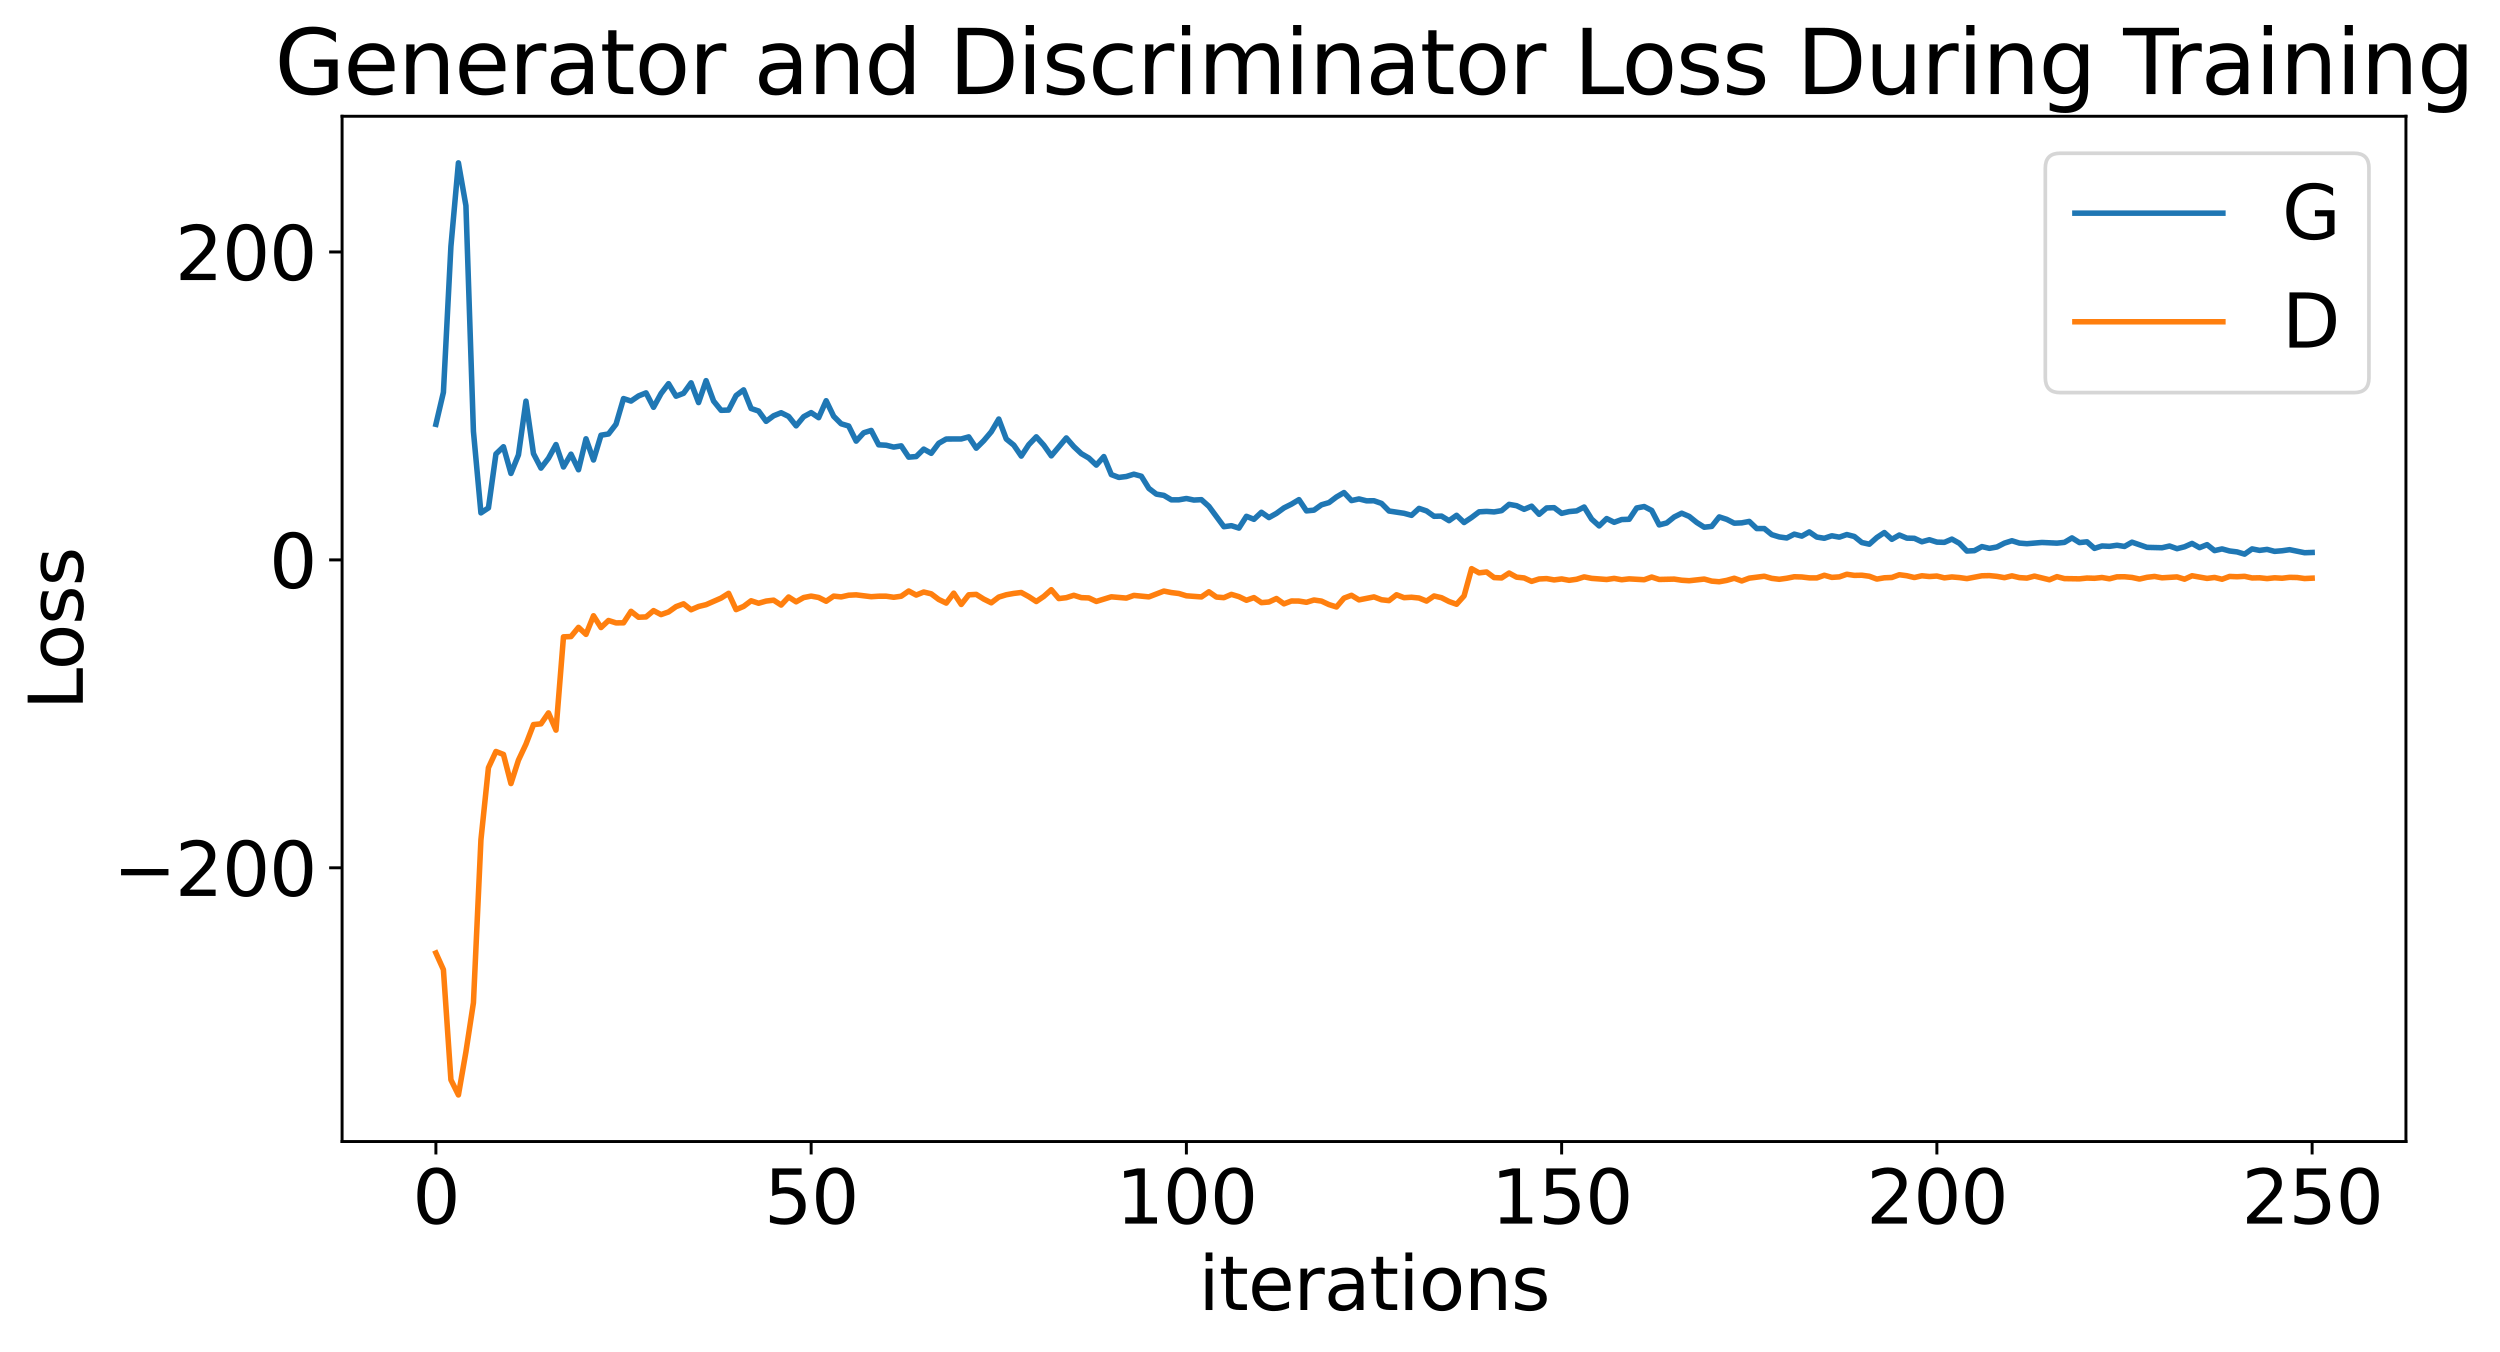 <?xml version="1.0" encoding="utf-8" standalone="no"?>
<!DOCTYPE svg PUBLIC "-//W3C//DTD SVG 1.1//EN"
  "http://www.w3.org/Graphics/SVG/1.1/DTD/svg11.dtd">
<svg xmlns:xlink="http://www.w3.org/1999/xlink" width="675.923pt" height="365.549pt" viewBox="0 0 675.923 365.549" xmlns="http://www.w3.org/2000/svg" version="1.1">
 <defs>
  <style type="text/css">*{stroke-linejoin: round; stroke-linecap: butt}</style>
 </defs>
 <g id="figure_1">
  <g id="patch_1">
   <path d="M 0 365.549 
L 675.923 365.549 
L 675.923 -0 
L 0 -0 
z
" style="fill: #ffffff"/>
  </g>
  <g id="axes_1">
   <g id="patch_2">
    <path d="M 92.491 308.636 
L 650.491 308.636 
L 650.491 31.436 
L 92.491 31.436 
z
" style="fill: #ffffff"/>
   </g>
   <g id="matplotlib.axis_1">
    <g id="xtick_1">
     <g id="line2d_1">
      <defs>
       <path id="m52b1328f97" d="M 0 0 
L 0 3.5 
" style="stroke: #000000; stroke-width: 0.8"/>
      </defs>
      <g>
       <use xlink:href="#m52b1328f97" x="117.854" y="308.636" style="stroke: #000000; stroke-width: 0.8"/>
      </g>
     </g>
     <g id="text_1">
      <!-- 0 -->
      <g transform="translate(111.492 330.833) scale(0.2 -0.2)">
       <defs>
        <path id="DejaVuSans-30" d="M 2034 4250 
Q 1547 4250 1301 3770 
Q 1056 3291 1056 2328 
Q 1056 1369 1301 889 
Q 1547 409 2034 409 
Q 2525 409 2770 889 
Q 3016 1369 3016 2328 
Q 3016 3291 2770 3770 
Q 2525 4250 2034 4250 
z
M 2034 4750 
Q 2819 4750 3233 4129 
Q 3647 3509 3647 2328 
Q 3647 1150 3233 529 
Q 2819 -91 2034 -91 
Q 1250 -91 836 529 
Q 422 1150 422 2328 
Q 422 3509 836 4129 
Q 1250 4750 2034 4750 
z
" transform="scale(0.016)"/>
       </defs>
       <use xlink:href="#DejaVuSans-30"/>
      </g>
     </g>
    </g>
    <g id="xtick_2">
     <g id="line2d_2">
      <g>
       <use xlink:href="#m52b1328f97" x="219.309" y="308.636" style="stroke: #000000; stroke-width: 0.8"/>
      </g>
     </g>
     <g id="text_2">
      <!-- 50 -->
      <g transform="translate(206.584 330.833) scale(0.2 -0.2)">
       <defs>
        <path id="DejaVuSans-35" d="M 691 4666 
L 3169 4666 
L 3169 4134 
L 1269 4134 
L 1269 2991 
Q 1406 3038 1543 3061 
Q 1681 3084 1819 3084 
Q 2600 3084 3056 2656 
Q 3513 2228 3513 1497 
Q 3513 744 3044 326 
Q 2575 -91 1722 -91 
Q 1428 -91 1123 -41 
Q 819 9 494 109 
L 494 744 
Q 775 591 1075 516 
Q 1375 441 1709 441 
Q 2250 441 2565 725 
Q 2881 1009 2881 1497 
Q 2881 1984 2565 2268 
Q 2250 2553 1709 2553 
Q 1456 2553 1204 2497 
Q 953 2441 691 2322 
L 691 4666 
z
" transform="scale(0.016)"/>
       </defs>
       <use xlink:href="#DejaVuSans-35"/>
       <use xlink:href="#DejaVuSans-30" x="63.623"/>
      </g>
     </g>
    </g>
    <g id="xtick_3">
     <g id="line2d_3">
      <g>
       <use xlink:href="#m52b1328f97" x="320.763" y="308.636" style="stroke: #000000; stroke-width: 0.8"/>
      </g>
     </g>
     <g id="text_3">
      <!-- 100 -->
      <g transform="translate(301.676 330.833) scale(0.2 -0.2)">
       <defs>
        <path id="DejaVuSans-31" d="M 794 531 
L 1825 531 
L 1825 4091 
L 703 3866 
L 703 4441 
L 1819 4666 
L 2450 4666 
L 2450 531 
L 3481 531 
L 3481 0 
L 794 0 
L 794 531 
z
" transform="scale(0.016)"/>
       </defs>
       <use xlink:href="#DejaVuSans-31"/>
       <use xlink:href="#DejaVuSans-30" x="63.623"/>
       <use xlink:href="#DejaVuSans-30" x="127.246"/>
      </g>
     </g>
    </g>
    <g id="xtick_4">
     <g id="line2d_4">
      <g>
       <use xlink:href="#m52b1328f97" x="422.218" y="308.636" style="stroke: #000000; stroke-width: 0.8"/>
      </g>
     </g>
     <g id="text_4">
      <!-- 150 -->
      <g transform="translate(403.13 330.833) scale(0.2 -0.2)">
       <use xlink:href="#DejaVuSans-31"/>
       <use xlink:href="#DejaVuSans-35" x="63.623"/>
       <use xlink:href="#DejaVuSans-30" x="127.246"/>
      </g>
     </g>
    </g>
    <g id="xtick_5">
     <g id="line2d_5">
      <g>
       <use xlink:href="#m52b1328f97" x="523.672" y="308.636" style="stroke: #000000; stroke-width: 0.8"/>
      </g>
     </g>
     <g id="text_5">
      <!-- 200 -->
      <g transform="translate(504.585 330.833) scale(0.2 -0.2)">
       <defs>
        <path id="DejaVuSans-32" d="M 1228 531 
L 3431 531 
L 3431 0 
L 469 0 
L 469 531 
Q 828 903 1448 1529 
Q 2069 2156 2228 2338 
Q 2531 2678 2651 2914 
Q 2772 3150 2772 3378 
Q 2772 3750 2511 3984 
Q 2250 4219 1831 4219 
Q 1534 4219 1204 4116 
Q 875 4013 500 3803 
L 500 4441 
Q 881 4594 1212 4672 
Q 1544 4750 1819 4750 
Q 2544 4750 2975 4387 
Q 3406 4025 3406 3419 
Q 3406 3131 3298 2873 
Q 3191 2616 2906 2266 
Q 2828 2175 2409 1742 
Q 1991 1309 1228 531 
z
" transform="scale(0.016)"/>
       </defs>
       <use xlink:href="#DejaVuSans-32"/>
       <use xlink:href="#DejaVuSans-30" x="63.623"/>
       <use xlink:href="#DejaVuSans-30" x="127.246"/>
      </g>
     </g>
    </g>
    <g id="xtick_6">
     <g id="line2d_6">
      <g>
       <use xlink:href="#m52b1328f97" x="625.127" y="308.636" style="stroke: #000000; stroke-width: 0.8"/>
      </g>
     </g>
     <g id="text_6">
      <!-- 250 -->
      <g transform="translate(606.039 330.833) scale(0.2 -0.2)">
       <use xlink:href="#DejaVuSans-32"/>
       <use xlink:href="#DejaVuSans-35" x="63.623"/>
       <use xlink:href="#DejaVuSans-30" x="127.246"/>
      </g>
     </g>
    </g>
    <g id="text_7">
     <!-- iterations -->
     <g transform="translate(324.036 354.189) scale(0.2 -0.2)">
      <defs>
       <path id="DejaVuSans-69" d="M 603 3500 
L 1178 3500 
L 1178 0 
L 603 0 
L 603 3500 
z
M 603 4863 
L 1178 4863 
L 1178 4134 
L 603 4134 
L 603 4863 
z
" transform="scale(0.016)"/>
       <path id="DejaVuSans-74" d="M 1172 4494 
L 1172 3500 
L 2356 3500 
L 2356 3053 
L 1172 3053 
L 1172 1153 
Q 1172 725 1289 603 
Q 1406 481 1766 481 
L 2356 481 
L 2356 0 
L 1766 0 
Q 1100 0 847 248 
Q 594 497 594 1153 
L 594 3053 
L 172 3053 
L 172 3500 
L 594 3500 
L 594 4494 
L 1172 4494 
z
" transform="scale(0.016)"/>
       <path id="DejaVuSans-65" d="M 3597 1894 
L 3597 1613 
L 953 1613 
Q 991 1019 1311 708 
Q 1631 397 2203 397 
Q 2534 397 2845 478 
Q 3156 559 3463 722 
L 3463 178 
Q 3153 47 2828 -22 
Q 2503 -91 2169 -91 
Q 1331 -91 842 396 
Q 353 884 353 1716 
Q 353 2575 817 3079 
Q 1281 3584 2069 3584 
Q 2775 3584 3186 3129 
Q 3597 2675 3597 1894 
z
M 3022 2063 
Q 3016 2534 2758 2815 
Q 2500 3097 2075 3097 
Q 1594 3097 1305 2825 
Q 1016 2553 972 2059 
L 3022 2063 
z
" transform="scale(0.016)"/>
       <path id="DejaVuSans-72" d="M 2631 2963 
Q 2534 3019 2420 3045 
Q 2306 3072 2169 3072 
Q 1681 3072 1420 2755 
Q 1159 2438 1159 1844 
L 1159 0 
L 581 0 
L 581 3500 
L 1159 3500 
L 1159 2956 
Q 1341 3275 1631 3429 
Q 1922 3584 2338 3584 
Q 2397 3584 2469 3576 
Q 2541 3569 2628 3553 
L 2631 2963 
z
" transform="scale(0.016)"/>
       <path id="DejaVuSans-61" d="M 2194 1759 
Q 1497 1759 1228 1600 
Q 959 1441 959 1056 
Q 959 750 1161 570 
Q 1363 391 1709 391 
Q 2188 391 2477 730 
Q 2766 1069 2766 1631 
L 2766 1759 
L 2194 1759 
z
M 3341 1997 
L 3341 0 
L 2766 0 
L 2766 531 
Q 2569 213 2275 61 
Q 1981 -91 1556 -91 
Q 1019 -91 701 211 
Q 384 513 384 1019 
Q 384 1609 779 1909 
Q 1175 2209 1959 2209 
L 2766 2209 
L 2766 2266 
Q 2766 2663 2505 2880 
Q 2244 3097 1772 3097 
Q 1472 3097 1187 3025 
Q 903 2953 641 2809 
L 641 3341 
Q 956 3463 1253 3523 
Q 1550 3584 1831 3584 
Q 2591 3584 2966 3190 
Q 3341 2797 3341 1997 
z
" transform="scale(0.016)"/>
       <path id="DejaVuSans-6f" d="M 1959 3097 
Q 1497 3097 1228 2736 
Q 959 2375 959 1747 
Q 959 1119 1226 758 
Q 1494 397 1959 397 
Q 2419 397 2687 759 
Q 2956 1122 2956 1747 
Q 2956 2369 2687 2733 
Q 2419 3097 1959 3097 
z
M 1959 3584 
Q 2709 3584 3137 3096 
Q 3566 2609 3566 1747 
Q 3566 888 3137 398 
Q 2709 -91 1959 -91 
Q 1206 -91 779 398 
Q 353 888 353 1747 
Q 353 2609 779 3096 
Q 1206 3584 1959 3584 
z
" transform="scale(0.016)"/>
       <path id="DejaVuSans-6e" d="M 3513 2113 
L 3513 0 
L 2938 0 
L 2938 2094 
Q 2938 2591 2744 2837 
Q 2550 3084 2163 3084 
Q 1697 3084 1428 2787 
Q 1159 2491 1159 1978 
L 1159 0 
L 581 0 
L 581 3500 
L 1159 3500 
L 1159 2956 
Q 1366 3272 1645 3428 
Q 1925 3584 2291 3584 
Q 2894 3584 3203 3211 
Q 3513 2838 3513 2113 
z
" transform="scale(0.016)"/>
       <path id="DejaVuSans-73" d="M 2834 3397 
L 2834 2853 
Q 2591 2978 2328 3040 
Q 2066 3103 1784 3103 
Q 1356 3103 1142 2972 
Q 928 2841 928 2578 
Q 928 2378 1081 2264 
Q 1234 2150 1697 2047 
L 1894 2003 
Q 2506 1872 2764 1633 
Q 3022 1394 3022 966 
Q 3022 478 2636 193 
Q 2250 -91 1575 -91 
Q 1294 -91 989 -36 
Q 684 19 347 128 
L 347 722 
Q 666 556 975 473 
Q 1284 391 1588 391 
Q 1994 391 2212 530 
Q 2431 669 2431 922 
Q 2431 1156 2273 1281 
Q 2116 1406 1581 1522 
L 1381 1569 
Q 847 1681 609 1914 
Q 372 2147 372 2553 
Q 372 3047 722 3315 
Q 1072 3584 1716 3584 
Q 2034 3584 2315 3537 
Q 2597 3491 2834 3397 
z
" transform="scale(0.016)"/>
      </defs>
      <use xlink:href="#DejaVuSans-69"/>
      <use xlink:href="#DejaVuSans-74" x="27.783"/>
      <use xlink:href="#DejaVuSans-65" x="66.992"/>
      <use xlink:href="#DejaVuSans-72" x="128.516"/>
      <use xlink:href="#DejaVuSans-61" x="169.629"/>
      <use xlink:href="#DejaVuSans-74" x="230.908"/>
      <use xlink:href="#DejaVuSans-69" x="270.117"/>
      <use xlink:href="#DejaVuSans-6f" x="297.9"/>
      <use xlink:href="#DejaVuSans-6e" x="359.082"/>
      <use xlink:href="#DejaVuSans-73" x="422.461"/>
     </g>
    </g>
   </g>
   <g id="matplotlib.axis_2">
    <g id="ytick_1">
     <g id="line2d_7">
      <defs>
       <path id="meb3ddd6e24" d="M 0 0 
L -3.5 0 
" style="stroke: #000000; stroke-width: 0.8"/>
      </defs>
      <g>
       <use xlink:href="#meb3ddd6e24" x="92.491" y="234.627" style="stroke: #000000; stroke-width: 0.8"/>
      </g>
     </g>
     <g id="text_8">
      <!-- −200 -->
      <g transform="translate(30.556 242.225) scale(0.2 -0.2)">
       <defs>
        <path id="DejaVuSans-2212" d="M 678 2272 
L 4684 2272 
L 4684 1741 
L 678 1741 
L 678 2272 
z
" transform="scale(0.016)"/>
       </defs>
       <use xlink:href="#DejaVuSans-2212"/>
       <use xlink:href="#DejaVuSans-32" x="83.789"/>
       <use xlink:href="#DejaVuSans-30" x="147.412"/>
       <use xlink:href="#DejaVuSans-30" x="211.035"/>
      </g>
     </g>
    </g>
    <g id="ytick_2">
     <g id="line2d_8">
      <g>
       <use xlink:href="#meb3ddd6e24" x="92.491" y="151.377" style="stroke: #000000; stroke-width: 0.8"/>
      </g>
     </g>
     <g id="text_9">
      <!-- 0 -->
      <g transform="translate(72.766 158.975) scale(0.2 -0.2)">
       <use xlink:href="#DejaVuSans-30"/>
      </g>
     </g>
    </g>
    <g id="ytick_3">
     <g id="line2d_9">
      <g>
       <use xlink:href="#meb3ddd6e24" x="92.491" y="68.127" style="stroke: #000000; stroke-width: 0.8"/>
      </g>
     </g>
     <g id="text_10">
      <!-- 200 -->
      <g transform="translate(47.316 75.725) scale(0.2 -0.2)">
       <use xlink:href="#DejaVuSans-32"/>
       <use xlink:href="#DejaVuSans-30" x="63.623"/>
       <use xlink:href="#DejaVuSans-30" x="127.246"/>
      </g>
     </g>
    </g>
    <g id="text_11">
     <!-- Loss -->
     <g transform="translate(22.397 191.971) rotate(-90) scale(0.2 -0.2)">
      <defs>
       <path id="DejaVuSans-4c" d="M 628 4666 
L 1259 4666 
L 1259 531 
L 3531 531 
L 3531 0 
L 628 0 
L 628 4666 
z
" transform="scale(0.016)"/>
      </defs>
      <use xlink:href="#DejaVuSans-4c"/>
      <use xlink:href="#DejaVuSans-6f" x="53.963"/>
      <use xlink:href="#DejaVuSans-73" x="115.145"/>
      <use xlink:href="#DejaVuSans-73" x="167.244"/>
     </g>
    </g>
   </g>
   <g id="line2d_10">
    <path d="M 117.854 114.726 
L 119.883 106.082 
L 121.912 66.645 
L 123.942 44.036 
L 125.971 55.608 
L 128 116.63 
L 130.029 138.665 
L 132.058 137.321 
L 134.087 122.742 
L 136.116 120.788 
L 138.145 127.999 
L 140.174 122.99 
L 142.203 108.459 
L 144.232 122.647 
L 146.262 126.557 
L 148.291 123.899 
L 150.32 120.202 
L 152.349 126.255 
L 154.378 122.798 
L 156.407 127.006 
L 158.436 118.641 
L 160.465 124.367 
L 162.494 117.663 
L 164.523 117.331 
L 166.552 114.695 
L 168.582 107.765 
L 170.611 108.436 
L 172.64 107.051 
L 174.669 106.22 
L 176.698 110.117 
L 178.727 106.403 
L 180.756 103.735 
L 182.785 107.115 
L 184.814 106.333 
L 186.843 103.507 
L 188.872 108.843 
L 190.902 102.92 
L 192.931 108.43 
L 194.96 110.936 
L 196.989 110.869 
L 199.018 106.939 
L 201.047 105.41 
L 203.076 110.446 
L 205.105 111.131 
L 207.134 113.913 
L 209.163 112.411 
L 211.192 111.591 
L 213.222 112.594 
L 215.251 115.131 
L 217.28 112.663 
L 219.309 111.561 
L 221.338 112.926 
L 223.367 108.347 
L 225.396 112.549 
L 227.425 114.581 
L 229.454 115.179 
L 231.483 119.262 
L 233.512 117.015 
L 235.542 116.38 
L 237.571 120.268 
L 239.6 120.377 
L 241.629 120.879 
L 243.658 120.548 
L 245.687 123.598 
L 247.716 123.432 
L 249.745 121.429 
L 251.774 122.561 
L 253.803 119.853 
L 255.832 118.695 
L 259.891 118.681 
L 261.92 118.119 
L 263.949 121.17 
L 265.978 119.148 
L 268.007 116.747 
L 270.036 113.297 
L 272.065 118.689 
L 274.094 120.343 
L 276.123 123.309 
L 278.152 120.225 
L 280.182 118.109 
L 282.211 120.365 
L 284.24 123.245 
L 288.298 118.407 
L 290.327 120.743 
L 292.356 122.653 
L 294.385 123.837 
L 296.414 125.745 
L 298.443 123.448 
L 300.472 128.319 
L 302.502 129.081 
L 304.531 128.831 
L 306.56 128.207 
L 308.589 128.762 
L 310.618 132.053 
L 312.647 133.597 
L 314.676 133.935 
L 316.705 135.142 
L 318.734 135.137 
L 320.763 134.78 
L 322.792 135.202 
L 324.822 135.093 
L 326.851 136.905 
L 330.909 142.4 
L 332.938 142.129 
L 334.967 142.779 
L 336.996 139.599 
L 339.025 140.408 
L 341.054 138.506 
L 343.083 139.938 
L 345.112 138.802 
L 347.142 137.321 
L 349.171 136.305 
L 351.2 135.089 
L 353.229 138.126 
L 355.258 137.931 
L 357.287 136.482 
L 359.316 135.887 
L 361.345 134.36 
L 363.374 133.177 
L 365.403 135.337 
L 367.432 134.895 
L 369.462 135.406 
L 371.491 135.396 
L 373.52 136.107 
L 375.549 138.161 
L 379.607 138.779 
L 381.636 139.329 
L 383.665 137.455 
L 385.694 138.146 
L 387.723 139.585 
L 389.752 139.542 
L 391.782 140.772 
L 393.811 139.328 
L 395.84 141.271 
L 397.869 139.913 
L 399.898 138.387 
L 401.927 138.268 
L 403.956 138.407 
L 405.985 138.064 
L 408.014 136.366 
L 410.043 136.725 
L 412.072 137.705 
L 414.102 136.859 
L 416.131 139.049 
L 418.16 137.336 
L 420.189 137.258 
L 422.218 138.794 
L 424.247 138.317 
L 426.276 138.128 
L 428.305 137.086 
L 430.334 140.357 
L 432.363 142.188 
L 434.392 140.212 
L 436.422 141.215 
L 438.451 140.469 
L 440.48 140.399 
L 442.509 137.341 
L 444.538 136.957 
L 446.567 138.005 
L 448.596 141.917 
L 450.625 141.394 
L 452.654 139.77 
L 454.683 138.757 
L 456.712 139.628 
L 458.742 141.258 
L 460.771 142.544 
L 462.8 142.32 
L 464.829 139.759 
L 466.858 140.416 
L 468.887 141.454 
L 470.916 141.364 
L 472.945 140.979 
L 474.974 142.911 
L 477.003 142.902 
L 479.032 144.549 
L 481.062 145.171 
L 483.091 145.449 
L 485.12 144.416 
L 487.149 144.948 
L 489.178 143.815 
L 491.207 145.208 
L 493.236 145.529 
L 495.265 144.862 
L 497.294 145.227 
L 499.323 144.528 
L 501.352 145.046 
L 503.382 146.683 
L 505.411 147.135 
L 507.44 145.329 
L 509.469 143.989 
L 511.498 145.813 
L 513.527 144.653 
L 515.556 145.492 
L 517.585 145.544 
L 519.614 146.48 
L 521.643 145.926 
L 523.672 146.57 
L 525.702 146.635 
L 527.731 145.762 
L 529.76 146.892 
L 531.789 148.983 
L 533.818 148.88 
L 535.847 147.784 
L 537.876 148.254 
L 539.905 147.889 
L 541.934 146.846 
L 543.963 146.202 
L 545.992 146.837 
L 548.022 146.998 
L 552.08 146.667 
L 556.138 146.849 
L 558.167 146.639 
L 560.196 145.434 
L 562.225 146.697 
L 564.254 146.488 
L 566.283 148.265 
L 568.312 147.614 
L 570.342 147.71 
L 572.371 147.42 
L 574.4 147.741 
L 576.429 146.591 
L 580.487 147.988 
L 584.545 148.093 
L 586.574 147.626 
L 588.603 148.347 
L 590.632 147.834 
L 592.662 146.929 
L 594.691 148.068 
L 596.72 147.259 
L 598.749 148.865 
L 600.778 148.411 
L 602.807 148.967 
L 604.836 149.222 
L 606.865 149.822 
L 608.894 148.406 
L 610.923 148.807 
L 612.952 148.54 
L 614.982 149.073 
L 617.011 148.909 
L 619.04 148.618 
L 623.098 149.441 
L 625.127 149.37 
L 625.127 149.37 
" clip-path="url(#pa87ecad56c)" style="fill: none; stroke: #1f77b4; stroke-width: 1.5; stroke-linecap: square"/>
   </g>
   <g id="line2d_11">
    <path d="M 117.854 257.658 
L 119.883 262.166 
L 121.912 291.943 
L 123.942 296.036 
L 125.971 284.398 
L 128 271.118 
L 130.029 227.058 
L 132.058 207.571 
L 134.087 203.182 
L 136.116 203.974 
L 138.145 211.846 
L 140.174 205.521 
L 142.203 201.196 
L 144.232 195.91 
L 146.262 195.703 
L 148.291 192.753 
L 150.32 197.401 
L 152.349 172.185 
L 154.378 172.104 
L 156.407 169.627 
L 158.436 171.51 
L 160.465 166.488 
L 162.494 169.663 
L 164.523 167.766 
L 166.552 168.409 
L 168.582 168.392 
L 170.611 165.288 
L 172.64 166.882 
L 174.669 166.794 
L 176.698 165.095 
L 178.727 166.165 
L 180.756 165.452 
L 182.785 164.011 
L 184.814 163.255 
L 186.843 164.862 
L 188.872 163.979 
L 190.902 163.486 
L 194.96 161.702 
L 196.989 160.421 
L 199.018 164.815 
L 201.047 163.952 
L 203.076 162.432 
L 205.105 163.1 
L 207.134 162.513 
L 209.163 162.265 
L 211.192 163.587 
L 213.222 161.41 
L 215.251 162.71 
L 217.28 161.565 
L 219.309 161.166 
L 221.338 161.539 
L 223.367 162.557 
L 225.396 161.171 
L 227.425 161.384 
L 229.454 160.927 
L 231.483 160.831 
L 235.542 161.329 
L 237.571 161.196 
L 239.6 161.194 
L 241.629 161.483 
L 243.658 161.201 
L 245.687 159.792 
L 247.716 160.885 
L 249.745 160.065 
L 251.774 160.551 
L 253.803 162.077 
L 255.832 163.055 
L 257.862 160.377 
L 259.891 163.42 
L 261.92 160.818 
L 263.949 160.707 
L 265.978 161.975 
L 268.007 162.979 
L 270.036 161.429 
L 272.065 160.805 
L 274.094 160.441 
L 276.123 160.194 
L 278.152 161.31 
L 280.182 162.631 
L 282.211 161.252 
L 284.24 159.442 
L 286.269 161.834 
L 288.298 161.591 
L 290.327 160.949 
L 292.356 161.583 
L 294.385 161.662 
L 296.414 162.606 
L 300.472 161.36 
L 304.531 161.704 
L 306.56 160.981 
L 310.618 161.378 
L 314.676 159.809 
L 316.705 160.213 
L 318.734 160.463 
L 320.763 161.088 
L 324.822 161.389 
L 326.851 160.004 
L 328.88 161.424 
L 330.909 161.588 
L 332.938 160.704 
L 334.967 161.311 
L 336.996 162.289 
L 339.025 161.574 
L 341.054 162.934 
L 343.083 162.761 
L 345.112 161.823 
L 347.142 163.256 
L 349.171 162.488 
L 351.2 162.511 
L 353.229 162.846 
L 355.258 162.22 
L 357.287 162.519 
L 359.316 163.465 
L 361.345 164.1 
L 363.374 161.717 
L 365.403 160.954 
L 367.432 162.188 
L 371.491 161.383 
L 373.52 162.157 
L 375.549 162.386 
L 377.578 160.805 
L 379.607 161.592 
L 381.636 161.478 
L 383.665 161.687 
L 385.694 162.51 
L 387.723 161.135 
L 389.752 161.608 
L 391.782 162.642 
L 393.811 163.371 
L 395.84 161.11 
L 397.869 153.753 
L 399.898 154.885 
L 401.927 154.643 
L 403.956 156.156 
L 405.985 156.257 
L 408.014 154.933 
L 410.043 156.048 
L 412.072 156.255 
L 414.102 157.182 
L 416.131 156.537 
L 418.16 156.438 
L 420.189 156.791 
L 422.218 156.526 
L 424.247 156.899 
L 426.276 156.613 
L 428.305 155.971 
L 430.334 156.374 
L 434.392 156.677 
L 436.422 156.381 
L 438.451 156.744 
L 440.48 156.508 
L 444.538 156.742 
L 446.567 156.015 
L 448.596 156.668 
L 452.654 156.572 
L 454.683 156.877 
L 456.712 157.011 
L 460.771 156.562 
L 462.8 157.119 
L 464.829 157.288 
L 466.858 156.919 
L 468.887 156.341 
L 470.916 157.069 
L 472.945 156.311 
L 477.003 155.799 
L 479.032 156.372 
L 481.062 156.621 
L 483.091 156.34 
L 485.12 155.935 
L 487.149 155.998 
L 489.178 156.238 
L 491.207 156.253 
L 493.236 155.534 
L 495.265 156.106 
L 497.294 155.971 
L 499.323 155.263 
L 501.352 155.565 
L 503.382 155.523 
L 505.411 155.801 
L 507.44 156.566 
L 509.469 156.217 
L 511.498 156.133 
L 513.527 155.392 
L 515.556 155.662 
L 517.585 156.146 
L 519.614 155.673 
L 521.643 155.874 
L 523.672 155.743 
L 525.702 156.238 
L 527.731 155.989 
L 529.76 156.157 
L 531.789 156.44 
L 535.847 155.673 
L 537.876 155.631 
L 539.905 155.828 
L 541.934 156.185 
L 543.963 155.694 
L 545.992 156.168 
L 548.022 156.299 
L 550.051 155.762 
L 554.109 156.753 
L 556.138 155.91 
L 558.167 156.438 
L 562.225 156.503 
L 564.254 156.287 
L 566.283 156.349 
L 568.312 156.142 
L 570.342 156.489 
L 572.371 155.958 
L 574.4 155.937 
L 576.429 156.126 
L 578.458 156.557 
L 580.487 156.086 
L 582.516 155.854 
L 584.545 156.225 
L 588.603 155.978 
L 590.632 156.594 
L 592.662 155.668 
L 596.72 156.38 
L 598.749 156.129 
L 600.778 156.609 
L 602.807 155.852 
L 604.836 155.934 
L 606.865 155.824 
L 608.894 156.262 
L 610.923 156.217 
L 612.952 156.434 
L 614.982 156.22 
L 617.011 156.337 
L 619.04 156.096 
L 621.069 156.141 
L 623.098 156.421 
L 625.127 156.32 
L 625.127 156.32 
" clip-path="url(#pa87ecad56c)" style="fill: none; stroke: #ff7f0e; stroke-width: 1.5; stroke-linecap: square"/>
   </g>
   <g id="patch_3">
    <path d="M 92.491 308.636 
L 92.491 31.436 
" style="fill: none; stroke: #000000; stroke-width: 0.8; stroke-linejoin: miter; stroke-linecap: square"/>
   </g>
   <g id="patch_4">
    <path d="M 650.491 308.636 
L 650.491 31.436 
" style="fill: none; stroke: #000000; stroke-width: 0.8; stroke-linejoin: miter; stroke-linecap: square"/>
   </g>
   <g id="patch_5">
    <path d="M 92.491 308.636 
L 650.491 308.636 
" style="fill: none; stroke: #000000; stroke-width: 0.8; stroke-linejoin: miter; stroke-linecap: square"/>
   </g>
   <g id="patch_6">
    <path d="M 92.491 31.436 
L 650.491 31.436 
" style="fill: none; stroke: #000000; stroke-width: 0.8; stroke-linejoin: miter; stroke-linecap: square"/>
   </g>
   <g id="text_12">
    <!-- Generator and Discriminator Loss During Training -->
    <g transform="translate(74.258 25.436) scale(0.24 -0.24)">
     <defs>
      <path id="DejaVuSans-47" d="M 3809 666 
L 3809 1919 
L 2778 1919 
L 2778 2438 
L 4434 2438 
L 4434 434 
Q 4069 175 3628 42 
Q 3188 -91 2688 -91 
Q 1594 -91 976 548 
Q 359 1188 359 2328 
Q 359 3472 976 4111 
Q 1594 4750 2688 4750 
Q 3144 4750 3555 4637 
Q 3966 4525 4313 4306 
L 4313 3634 
Q 3963 3931 3569 4081 
Q 3175 4231 2741 4231 
Q 1884 4231 1454 3753 
Q 1025 3275 1025 2328 
Q 1025 1384 1454 906 
Q 1884 428 2741 428 
Q 3075 428 3337 486 
Q 3600 544 3809 666 
z
" transform="scale(0.016)"/>
      <path id="DejaVuSans-20" transform="scale(0.016)"/>
      <path id="DejaVuSans-64" d="M 2906 2969 
L 2906 4863 
L 3481 4863 
L 3481 0 
L 2906 0 
L 2906 525 
Q 2725 213 2448 61 
Q 2172 -91 1784 -91 
Q 1150 -91 751 415 
Q 353 922 353 1747 
Q 353 2572 751 3078 
Q 1150 3584 1784 3584 
Q 2172 3584 2448 3432 
Q 2725 3281 2906 2969 
z
M 947 1747 
Q 947 1113 1208 752 
Q 1469 391 1925 391 
Q 2381 391 2643 752 
Q 2906 1113 2906 1747 
Q 2906 2381 2643 2742 
Q 2381 3103 1925 3103 
Q 1469 3103 1208 2742 
Q 947 2381 947 1747 
z
" transform="scale(0.016)"/>
      <path id="DejaVuSans-44" d="M 1259 4147 
L 1259 519 
L 2022 519 
Q 2988 519 3436 956 
Q 3884 1394 3884 2338 
Q 3884 3275 3436 3711 
Q 2988 4147 2022 4147 
L 1259 4147 
z
M 628 4666 
L 1925 4666 
Q 3281 4666 3915 4102 
Q 4550 3538 4550 2338 
Q 4550 1131 3912 565 
Q 3275 0 1925 0 
L 628 0 
L 628 4666 
z
" transform="scale(0.016)"/>
      <path id="DejaVuSans-63" d="M 3122 3366 
L 3122 2828 
Q 2878 2963 2633 3030 
Q 2388 3097 2138 3097 
Q 1578 3097 1268 2742 
Q 959 2388 959 1747 
Q 959 1106 1268 751 
Q 1578 397 2138 397 
Q 2388 397 2633 464 
Q 2878 531 3122 666 
L 3122 134 
Q 2881 22 2623 -34 
Q 2366 -91 2075 -91 
Q 1284 -91 818 406 
Q 353 903 353 1747 
Q 353 2603 823 3093 
Q 1294 3584 2113 3584 
Q 2378 3584 2631 3529 
Q 2884 3475 3122 3366 
z
" transform="scale(0.016)"/>
      <path id="DejaVuSans-6d" d="M 3328 2828 
Q 3544 3216 3844 3400 
Q 4144 3584 4550 3584 
Q 5097 3584 5394 3201 
Q 5691 2819 5691 2113 
L 5691 0 
L 5113 0 
L 5113 2094 
Q 5113 2597 4934 2840 
Q 4756 3084 4391 3084 
Q 3944 3084 3684 2787 
Q 3425 2491 3425 1978 
L 3425 0 
L 2847 0 
L 2847 2094 
Q 2847 2600 2669 2842 
Q 2491 3084 2119 3084 
Q 1678 3084 1418 2786 
Q 1159 2488 1159 1978 
L 1159 0 
L 581 0 
L 581 3500 
L 1159 3500 
L 1159 2956 
Q 1356 3278 1631 3431 
Q 1906 3584 2284 3584 
Q 2666 3584 2933 3390 
Q 3200 3197 3328 2828 
z
" transform="scale(0.016)"/>
      <path id="DejaVuSans-75" d="M 544 1381 
L 544 3500 
L 1119 3500 
L 1119 1403 
Q 1119 906 1312 657 
Q 1506 409 1894 409 
Q 2359 409 2629 706 
Q 2900 1003 2900 1516 
L 2900 3500 
L 3475 3500 
L 3475 0 
L 2900 0 
L 2900 538 
Q 2691 219 2414 64 
Q 2138 -91 1772 -91 
Q 1169 -91 856 284 
Q 544 659 544 1381 
z
M 1991 3584 
L 1991 3584 
z
" transform="scale(0.016)"/>
      <path id="DejaVuSans-67" d="M 2906 1791 
Q 2906 2416 2648 2759 
Q 2391 3103 1925 3103 
Q 1463 3103 1205 2759 
Q 947 2416 947 1791 
Q 947 1169 1205 825 
Q 1463 481 1925 481 
Q 2391 481 2648 825 
Q 2906 1169 2906 1791 
z
M 3481 434 
Q 3481 -459 3084 -895 
Q 2688 -1331 1869 -1331 
Q 1566 -1331 1297 -1286 
Q 1028 -1241 775 -1147 
L 775 -588 
Q 1028 -725 1275 -790 
Q 1522 -856 1778 -856 
Q 2344 -856 2625 -561 
Q 2906 -266 2906 331 
L 2906 616 
Q 2728 306 2450 153 
Q 2172 0 1784 0 
Q 1141 0 747 490 
Q 353 981 353 1791 
Q 353 2603 747 3093 
Q 1141 3584 1784 3584 
Q 2172 3584 2450 3431 
Q 2728 3278 2906 2969 
L 2906 3500 
L 3481 3500 
L 3481 434 
z
" transform="scale(0.016)"/>
      <path id="DejaVuSans-54" d="M -19 4666 
L 3928 4666 
L 3928 4134 
L 2272 4134 
L 2272 0 
L 1638 0 
L 1638 4134 
L -19 4134 
L -19 4666 
z
" transform="scale(0.016)"/>
     </defs>
     <use xlink:href="#DejaVuSans-47"/>
     <use xlink:href="#DejaVuSans-65" x="77.49"/>
     <use xlink:href="#DejaVuSans-6e" x="139.014"/>
     <use xlink:href="#DejaVuSans-65" x="202.393"/>
     <use xlink:href="#DejaVuSans-72" x="263.916"/>
     <use xlink:href="#DejaVuSans-61" x="305.029"/>
     <use xlink:href="#DejaVuSans-74" x="366.309"/>
     <use xlink:href="#DejaVuSans-6f" x="405.518"/>
     <use xlink:href="#DejaVuSans-72" x="466.699"/>
     <use xlink:href="#DejaVuSans-20" x="507.812"/>
     <use xlink:href="#DejaVuSans-61" x="539.6"/>
     <use xlink:href="#DejaVuSans-6e" x="600.879"/>
     <use xlink:href="#DejaVuSans-64" x="664.258"/>
     <use xlink:href="#DejaVuSans-20" x="727.734"/>
     <use xlink:href="#DejaVuSans-44" x="759.521"/>
     <use xlink:href="#DejaVuSans-69" x="836.523"/>
     <use xlink:href="#DejaVuSans-73" x="864.307"/>
     <use xlink:href="#DejaVuSans-63" x="916.406"/>
     <use xlink:href="#DejaVuSans-72" x="971.387"/>
     <use xlink:href="#DejaVuSans-69" x="1012.5"/>
     <use xlink:href="#DejaVuSans-6d" x="1040.283"/>
     <use xlink:href="#DejaVuSans-69" x="1137.695"/>
     <use xlink:href="#DejaVuSans-6e" x="1165.479"/>
     <use xlink:href="#DejaVuSans-61" x="1228.857"/>
     <use xlink:href="#DejaVuSans-74" x="1290.137"/>
     <use xlink:href="#DejaVuSans-6f" x="1329.346"/>
     <use xlink:href="#DejaVuSans-72" x="1390.527"/>
     <use xlink:href="#DejaVuSans-20" x="1431.641"/>
     <use xlink:href="#DejaVuSans-4c" x="1463.428"/>
     <use xlink:href="#DejaVuSans-6f" x="1517.391"/>
     <use xlink:href="#DejaVuSans-73" x="1578.572"/>
     <use xlink:href="#DejaVuSans-73" x="1630.672"/>
     <use xlink:href="#DejaVuSans-20" x="1682.771"/>
     <use xlink:href="#DejaVuSans-44" x="1714.559"/>
     <use xlink:href="#DejaVuSans-75" x="1791.561"/>
     <use xlink:href="#DejaVuSans-72" x="1854.939"/>
     <use xlink:href="#DejaVuSans-69" x="1896.053"/>
     <use xlink:href="#DejaVuSans-6e" x="1923.836"/>
     <use xlink:href="#DejaVuSans-67" x="1987.215"/>
     <use xlink:href="#DejaVuSans-20" x="2050.691"/>
     <use xlink:href="#DejaVuSans-54" x="2082.479"/>
     <use xlink:href="#DejaVuSans-72" x="2128.812"/>
     <use xlink:href="#DejaVuSans-61" x="2169.926"/>
     <use xlink:href="#DejaVuSans-69" x="2231.205"/>
     <use xlink:href="#DejaVuSans-6e" x="2258.988"/>
     <use xlink:href="#DejaVuSans-69" x="2322.367"/>
     <use xlink:href="#DejaVuSans-6e" x="2350.15"/>
     <use xlink:href="#DejaVuSans-67" x="2413.529"/>
    </g>
   </g>
   <g id="legend_1">
    <g id="patch_7">
     <path d="M 556.994 106.149 
L 636.491 106.149 
Q 640.491 106.149 640.491 102.149 
L 640.491 45.436 
Q 640.491 41.436 636.491 41.436 
L 556.994 41.436 
Q 552.994 41.436 552.994 45.436 
L 552.994 102.149 
Q 552.994 106.149 556.994 106.149 
z
" style="fill: #ffffff; opacity: 0.8; stroke: #cccccc; stroke-linejoin: miter"/>
    </g>
    <g id="line2d_12">
     <path d="M 560.994 57.633 
L 580.994 57.633 
L 600.994 57.633 
" style="fill: none; stroke: #1f77b4; stroke-width: 1.5; stroke-linecap: square"/>
    </g>
    <g id="text_13">
     <!-- G -->
     <g transform="translate(616.994 64.633) scale(0.2 -0.2)">
      <use xlink:href="#DejaVuSans-47"/>
     </g>
    </g>
    <g id="line2d_13">
     <path d="M 560.994 86.989 
L 580.994 86.989 
L 600.994 86.989 
" style="fill: none; stroke: #ff7f0e; stroke-width: 1.5; stroke-linecap: square"/>
    </g>
    <g id="text_14">
     <!-- D -->
     <g transform="translate(616.994 93.989) scale(0.2 -0.2)">
      <use xlink:href="#DejaVuSans-44"/>
     </g>
    </g>
   </g>
  </g>
 </g>
 <defs>
  <clipPath id="pa87ecad56c">
   <rect x="92.491" y="31.436" width="558" height="277.2"/>
  </clipPath>
 </defs>
</svg>
